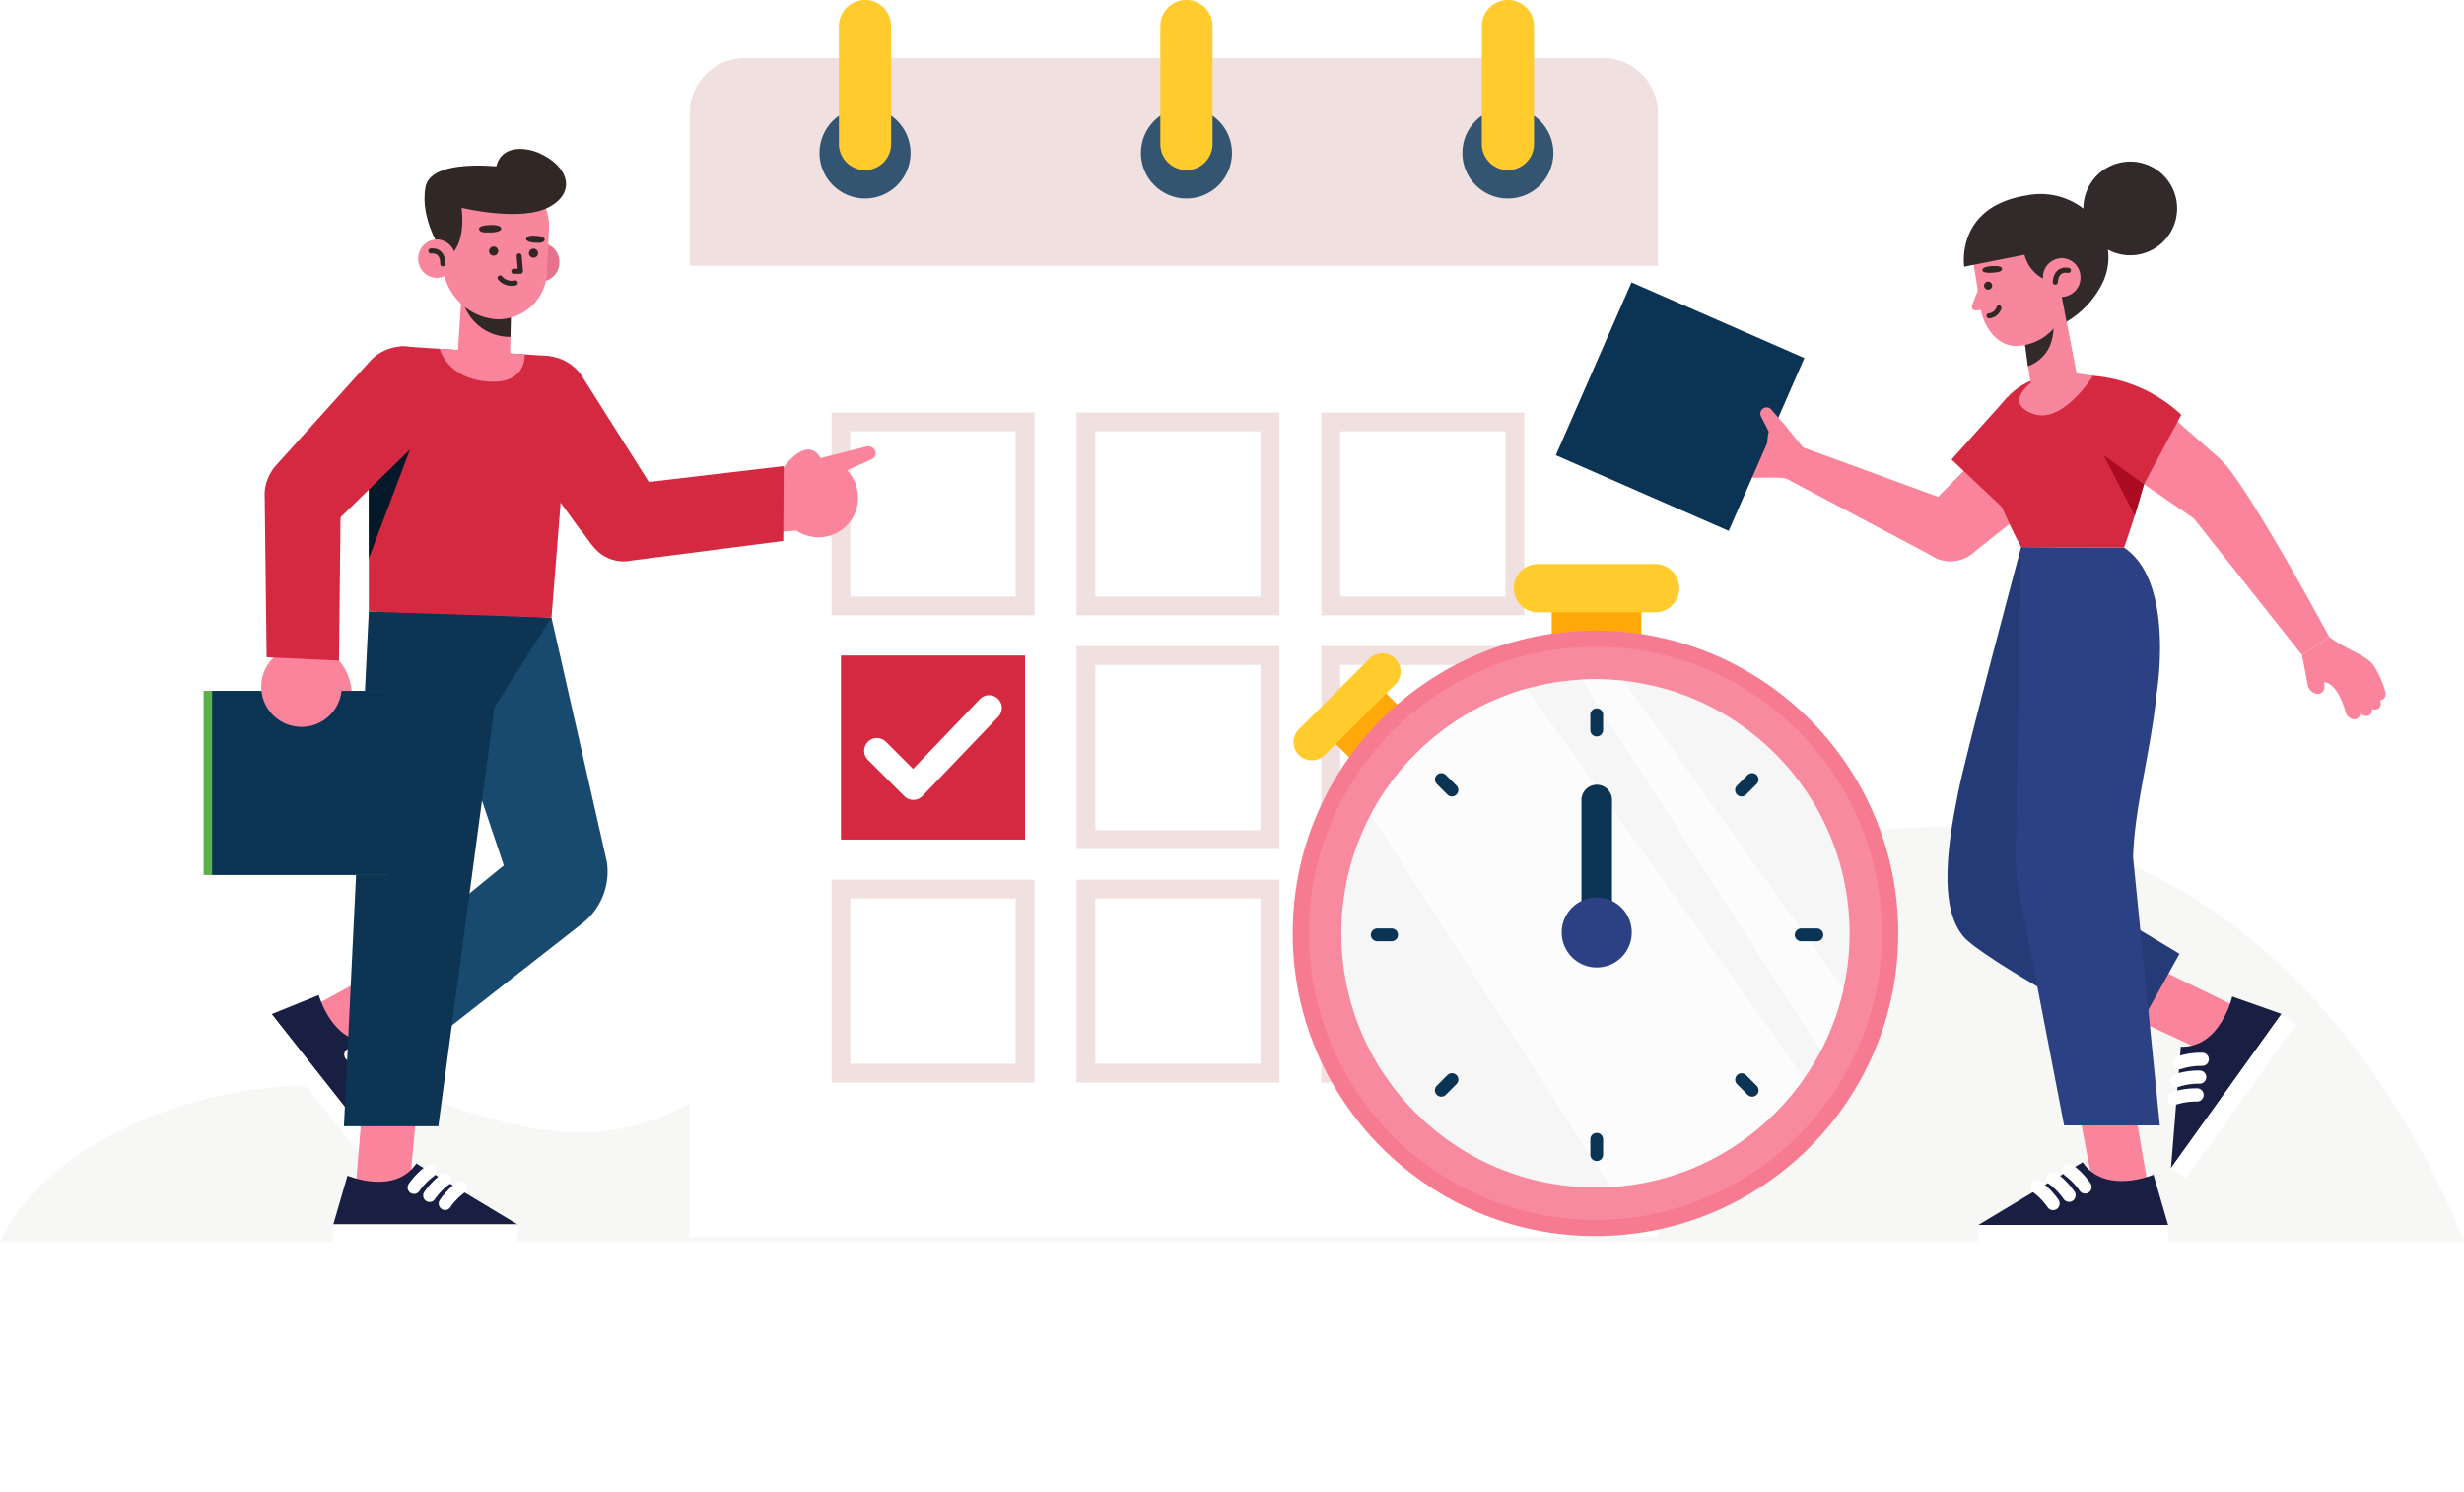 <svg xmlns="http://www.w3.org/2000/svg" xmlns:xlink="http://www.w3.org/1999/xlink" width="289.473" height="175.332" viewBox="0 0 289.473 175.332"><defs><style>.a,.ab,.ac,.ag,.g,.i,.u{fill:none;}.b{fill:#f7f7f5;}.c{fill:#fff;}.d{fill:#f0e0df;}.e{fill:#335571;}.f{fill:#ffcb2d;}.g{stroke:#f0e0df;stroke-miterlimit:10;stroke-width:2.213px;}.h{fill:#d42941;}.ac,.i,.u{stroke:#fff;}.ab,.ac,.ag,.i,.u{stroke-linecap:round;stroke-linejoin:round;}.i{stroke-width:3px;}.j{fill:#ffa80a;}.k{fill:#f67b91;}.l{fill:#f88aa0;}.m{fill:#f6f6f6;}.n{opacity:0.71;}.o{clip-path:url(#c);}.p{fill:#0b3454;}.q{fill:#2b4183;}.r{fill:#18496f;}.s{fill:#fa849b;}.t{fill:#181f42;}.u{stroke-width:1.504px;}.v{fill:#0d3453;}.w{fill:#5cae48;}.x{fill:#051827;}.y{fill:#e6728c;}.z{fill:#312725;}.aa{fill:#f8879d;}.ab,.ag{stroke:#312725;}.ab{stroke-width:0.597px;}.ac{stroke-width:1.548px;}.ad{fill:#243b77;}.ae{fill:#ac0c22;}.af{fill:#32292a;}.ag{stroke-width:0.603px;}.ah{filter:url(#a);}</style><filter id="a" x="51.04" y="1.234" width="173.735" height="174.098" filterUnits="userSpaceOnUse"><feOffset input="SourceAlpha"/><feGaussianBlur stdDeviation="10" result="b"/><feFlood flood-opacity="0.161"/><feComposite operator="in" in2="b"/><feComposite in="SourceGraphic"/></filter><clipPath id="c"><circle class="a" cx="29.856" cy="29.856" r="29.856"/></clipPath></defs><g transform="translate(-65.989 -90.619)"><g transform="translate(65.989 187.776)"><path class="b" d="M122.522,356.384a35.356,35.356,0,0,1,7.229,1.592l0,0,.1.033.259.09c13.12,4.681,19.145,3.8,24.3,2.219,13.931-4.279,22.19-22.7,44.752-19.132,9.57,1.512,17.269,3.568,23.269,7.752l-.008-.018c.042.035.083.065.126.1.861.6,1.7,1.218,2.492,1.85,11.735,7.66,23.425-2.325,26.781-4.587.246-.179.5-1.6.753-1.776.135-.1.209-.158.209-.158v.012c14.7-10.363,38.09-20.86,60.636-18.283,38.738,4.428,54.328,48.362,54.328,48.362H78.274C82.8,364.045,100.883,353.91,122.522,356.384Z" transform="translate(-78.274 -325.678)"/></g><g transform="translate(147.029 90.619)"><g class="ah" transform="matrix(1, 0, 0, 1, -81.04, 0)"><rect class="c" width="113.735" height="114.098" transform="translate(81.04 31.23)"/></g><path class="d" d="M355.11,150.341v17.948H241.375V150.341a6.457,6.457,0,0,1,6.456-6.456H348.654A6.456,6.456,0,0,1,355.11,150.341Z" transform="translate(-241.375 -137.055)"/><g transform="translate(15.235)"><g transform="translate(75.523)"><circle class="e" cx="5.35" cy="5.35" r="5.35" transform="translate(0 12.625)"/><path class="f" d="M431.7,150.123h0a3.066,3.066,0,0,0,3.066-3.066V133.205a3.066,3.066,0,0,0-3.066-3.066h0a3.066,3.066,0,0,0-3.066,3.066v13.851A3.066,3.066,0,0,0,431.7,150.123Z" transform="translate(-426.347 -130.139)"/></g><g transform="translate(37.761)"><circle class="e" cx="5.35" cy="5.35" r="5.35" transform="translate(0 12.625)"/><path class="f" d="M355.7,150.123h0a3.066,3.066,0,0,0,3.066-3.066V133.205a3.066,3.066,0,0,0-3.066-3.066h0a3.066,3.066,0,0,0-3.067,3.066v13.851A3.066,3.066,0,0,0,355.7,150.123Z" transform="translate(-350.349 -130.139)"/></g><circle class="e" cx="5.35" cy="5.35" r="5.35" transform="translate(0 12.625)"/><path class="f" d="M279.7,150.123h0a3.066,3.066,0,0,0,3.066-3.066V133.205a3.066,3.066,0,0,0-3.066-3.066h0a3.066,3.066,0,0,0-3.066,3.066v13.851A3.066,3.066,0,0,0,279.7,150.123Z" transform="translate(-274.35 -130.139)"/></g><g transform="translate(17.759 49.57)"><rect class="g" width="21.625" height="21.625" transform="translate(79.169 21.625) rotate(180)"/><rect class="g" width="21.625" height="21.625" transform="translate(50.397 21.625) rotate(180)"/><rect class="g" width="21.625" height="21.625" transform="translate(21.625 21.625) rotate(180)"/><g transform="translate(0 27.451)"><rect class="g" width="21.625" height="21.625" transform="translate(79.169 21.625) rotate(180)"/><rect class="g" width="21.625" height="21.625" transform="translate(50.397 21.625) rotate(180)"/><rect class="h" width="21.625" height="21.625" transform="translate(21.625 21.625) rotate(180)"/><path class="i" d="M373.6,235.713l4.271,4.271,8.905-9.306" transform="translate(-369.378 -224.518)"/></g><g transform="translate(0 54.901)"><rect class="g" width="21.625" height="21.625" transform="translate(79.169 21.625) rotate(180)"/><rect class="g" width="21.625" height="21.625" transform="translate(50.397 21.625) rotate(180)"/><rect class="g" width="21.625" height="21.625" transform="translate(21.625 21.625) rotate(180)"/></g></g><g transform="translate(70.827 66.269)"><g transform="translate(0.107)"><g transform="translate(25.866)"><rect class="j" width="10.524" height="6.931" transform="translate(4.459 3.879)"/><path class="f" d="M452.8,269.19H439.034a2.838,2.838,0,0,1-2.838-2.839h0a2.838,2.838,0,0,1,2.838-2.838H452.8a2.838,2.838,0,0,1,2.838,2.838h0A2.839,2.839,0,0,1,452.8,269.19Z" transform="translate(-436.196 -263.513)"/></g><g transform="translate(0 10.497)"><rect class="j" width="8.391" height="5.919" transform="translate(4.136 9.83) rotate(-45)"/><path class="f" d="M396.079,288.292l-8.289,8.289a2.139,2.139,0,0,1-3.025,0h0a2.139,2.139,0,0,1,0-3.025l8.289-8.289a2.139,2.139,0,0,1,3.025,0h0A2.139,2.139,0,0,1,396.079,288.292Z" transform="translate(-384.138 -284.64)"/></g></g><g transform="translate(0 7.823)"><circle class="k" cx="35.57" cy="35.57" r="35.57"/><circle class="l" cx="33.657" cy="33.657" r="33.657" transform="translate(1.914 1.914)"/><circle class="m" cx="29.856" cy="29.856" r="29.856" transform="translate(5.714 5.714)"/><g class="n" transform="translate(5.714 5.714)"><g class="o"><path class="c" d="M389.772,292.957l45.254,70.124L455.47,345.5,410.7,282.735Z" transform="translate(-392.58 -286.722)"/><path class="c" d="M438.309,267.862l45.254,70.124,2.63-8.791-44.773-62.764Z" transform="translate(-417 -278.519)"/></g></g><g transform="translate(9.145 9.176)"><g transform="translate(25.823)"><path class="p" d="M455.05,300.992a.751.751,0,0,1-.751-.751v-1.763a.751.751,0,1,1,1.5,0v1.763A.751.751,0,0,1,455.05,300.992Z" transform="translate(-454.299 -297.727)"/><path class="p" d="M455.05,401.388a.751.751,0,0,1-.751-.751v-1.763a.751.751,0,1,1,1.5,0v1.763A.75.75,0,0,1,455.05,401.388Z" transform="translate(-454.299 -348.239)"/></g><g transform="translate(7.563 7.563)"><path class="p" d="M419.547,315.7a.749.749,0,0,1-.531-.22l-1.247-1.247a.751.751,0,0,1,1.062-1.062l1.247,1.247a.751.751,0,0,1-.531,1.282Z" transform="translate(-417.549 -312.949)"/><path class="p" d="M490.538,386.689a.749.749,0,0,1-.531-.22l-1.247-1.247a.751.751,0,0,1,1.062-1.062l1.247,1.247a.751.751,0,0,1-.531,1.282Z" transform="translate(-453.266 -348.667)"/></g><g transform="translate(7.563 7.563)"><path class="p" d="M418.3,386.689a.751.751,0,0,1-.531-1.282l1.247-1.247a.751.751,0,1,1,1.062,1.062l-1.247,1.247A.748.748,0,0,1,418.3,386.689Z" transform="translate(-417.549 -348.667)"/><path class="p" d="M489.291,315.7a.751.751,0,0,1-.531-1.282l1.247-1.247a.751.751,0,0,1,1.062,1.062l-1.247,1.247A.748.748,0,0,1,489.291,315.7Z" transform="translate(-453.266 -312.949)"/></g><g transform="translate(0 25.824)"><path class="p" d="M404.841,351.2h-1.763a.751.751,0,0,1,0-1.5h1.763a.751.751,0,0,1,0,1.5Z" transform="translate(-402.327 -349.7)"/><path class="p" d="M505.237,351.2h-1.763a.751.751,0,1,1,0-1.5h1.763a.751.751,0,1,1,0,1.5Z" transform="translate(-452.839 -349.7)"/></g><g transform="translate(22.458 8.938)"><path class="p" d="M455.788,333.069H452.2V317.51a1.794,1.794,0,0,1,1.795-1.794h0a1.794,1.794,0,0,1,1.794,1.794Z" transform="translate(-449.877 -315.716)"/><circle class="q" cx="4.116" cy="4.116" r="4.116" transform="translate(0 13.237)"/></g></g></g></g></g><g transform="translate(89.911 108.119)"><g transform="translate(6.384 54.287)"><g transform="translate(0)"><g transform="translate(18.828)"><path class="r" d="M192.816,275.405l6.5,28.668a7.736,7.736,0,0,1-2.748,7.148L177.161,326.4l.359-13.975,9.694-7.911-10.053-29.9Z" transform="translate(-177.161 -274.616)"/></g><g transform="translate(0 41.802)"><path class="s" d="M153.571,368.844l9.345-4.889-3.69-5.208-10.149,5.519,3.239,4.107Z" transform="translate(-144.203 -358.748)"/><g transform="translate(0 3.328)"><path class="t" d="M148.039,365.446s1.579,5.788,6.126,5.465l1.753,13.79L142.5,367.687Z" transform="translate(-140.895 -365.446)"/><rect class="c" width="21.666" height="2.046" transform="matrix(0.619, 0.785, -0.785, 0.619, 1.607, 2.242)"/><path class="u" d="M163.79,379.8a8.144,8.144,0,0,0-2.614-.264" transform="translate(-150.29 -372.528)"/><path class="u" d="M164.572,383.859a8.14,8.14,0,0,0-2.614-.264" transform="translate(-150.684 -374.572)"/><path class="u" d="M165.354,387.921a8.141,8.141,0,0,0-2.614-.264" transform="translate(-151.077 -376.616)"/></g></g></g><g transform="translate(8.848 0.087)"><g transform="translate(0 58.009)"><path class="s" d="M168.452,402.232l.946-10.365-6.375-.327-.949,11.387h5.23Z" transform="translate(-159.59 -391.54)"/><g transform="translate(0 6.821)"><path class="t" d="M158.743,406.7s5.523,2.344,8.085-1.426l11.913,7.162H157.075Z" transform="translate(-157.075 -405.269)"/><rect class="c" width="21.666" height="2.046" transform="translate(0 7.162)"/><path class="u" d="M177.99,407.154a8.131,8.131,0,0,0-1.826,1.889" transform="translate(-166.68 -406.217)"/><path class="u" d="M181.665,409.055a8.144,8.144,0,0,0-1.825,1.889" transform="translate(-168.528 -407.174)"/><path class="u" d="M185.338,410.956a8.145,8.145,0,0,0-1.825,1.889" transform="translate(-170.377 -408.13)"/></g></g><g transform="translate(1.248)"><path class="v" d="M162.512,274.791l-2.924,60.461h11.091l8.078-60.263Z" transform="translate(-159.587 -274.791)"/><path class="v" d="M200.439,275.935h0l-6.722,10.538-1.4-10.8Z" transform="translate(-176.052 -275.233)"/></g></g></g><g transform="translate(0 23.199)"><g transform="translate(34.631 1.117)"><path class="s" d="M259.974,249.375l-6.624.519,1.185-6.655,6.919.583Z" transform="translate(-224.913 -228.858)"/><g transform="translate(32.662 10.624)"><g transform="translate(0 0.375)"><path class="s" d="M270.14,246.667a4.644,4.644,0,1,1,.5-6.548A4.644,4.644,0,0,1,270.14,246.667Z" transform="translate(-262.165 -237.471)"/><path class="s" d="M267.045,237.467s-.843-1.943-2.809-.5-3.711,4.385-.957,8.16Z" transform="translate(-261.853 -236.433)"/></g><path class="s" d="M272.3,237.062l5.335-1.342a.875.875,0,0,1,1.086.528h0a.754.754,0,0,1-.4.943l-5.419,2.424Z" transform="translate(-267.111 -235.678)"/></g><path class="h" d="M206.166,217.047l8.75,13.845a4.84,4.84,0,0,1-1.579,6.409h0a4.839,4.839,0,0,1-6.688-1.388L197,222.612a5.364,5.364,0,0,1,.686-6.745h0A5.364,5.364,0,0,1,206.166,217.047Z" transform="translate(-196.118 -214.296)"/><path class="h" d="M210.83,241.308l.516-7.58,1.88,10.888Z" transform="translate(-203.52 -224.073)"/><g transform="translate(10.219 12.948)"><path class="h" d="M220.722,242.617l19.265-2.263-.061,8.8-17.917,2.309a4.474,4.474,0,0,1-5.321-4.555h0A4.473,4.473,0,0,1,220.722,242.617Z" transform="translate(-216.685 -240.354)"/></g></g><g transform="translate(0 12.914)"><g transform="translate(0 22.334)"><path class="s" d="M152.569,290.172s2.148.173,1.8-2.283-2.163-5.435-6.874-4.768Z" transform="translate(-137.022 -283.007)"/><rect class="w" width="21.625" height="21.625" transform="translate(21.625 26.855) rotate(180)"/><rect class="p" width="21.625" height="21.625" transform="translate(22.625 26.855) rotate(180)"/><path class="s" d="M140.153,288.744a4.729,4.729,0,1,1,5.642,3.59A4.728,4.728,0,0,1,140.153,288.744Z" transform="translate(-133.272 -282.988)"/></g><path class="h" d="M149.791,242.649l-.212,19.4-8.5-.4-.226-18.848a4.473,4.473,0,0,1,5.2-4.7h0A4.473,4.473,0,0,1,149.791,242.649Z" transform="translate(-133.678 -238.039)"/></g><g transform="translate(7.279)"><path class="h" d="M160.816,221.451l-11.721,11.44a4.84,4.84,0,0,1-6.6-.211h0a4.84,4.84,0,0,1-.034-6.83l11-12.2a5.365,5.365,0,0,1,6.741-.733h0A5.364,5.364,0,0,1,160.816,221.451Z" transform="translate(-141.07 -212.049)"/></g><g transform="translate(19.404 0)"><g transform="translate(0)"><path class="h" d="M186.175,213.147l-16.667-1.1c-1.5-.1-4.183,2.63-4.025,4.128l-.009,27.044,21.462.7,2.18-27.451A3.152,3.152,0,0,0,186.175,213.147Z" transform="translate(-165.473 -212.049)"/></g><path class="x" d="M165.473,241.157l4.841-4.724-4.838,12.8Z" transform="translate(-165.473 -224.317)"/></g></g><g transform="translate(25.206 0)"><path class="y" d="M201.661,189.63a2.257,2.257,0,0,0,2.005,2.469,2.232,2.232,0,0,0,2.393-2.074,2.256,2.256,0,0,0-2.005-2.468A2.232,2.232,0,0,0,201.661,189.63Z" transform="translate(-189.478 -176.522)"/><path class="s" d="M192.742,199.7l-.1,5.445A2.661,2.661,0,0,1,189.627,208h0c-1.556-.045-3.251-.832-3.151-2.516l.559-8.56Z" transform="translate(-181.84 -181.241)"/><path class="z" d="M193.162,204.415a5.736,5.736,0,0,1-5.726-4.729c-.4-1.581,5.8.55,5.8.55Z" transform="translate(-182.315 -182.336)"/><path class="aa" d="M189.283,188.477h0a5.749,5.749,0,0,0,5.862-5.038l.263-5.483a6.028,6.028,0,0,0-5.377-6.4h0c-3.248-.292-6.682,2.14-6.969,5.494l-.153,4.275A6.841,6.841,0,0,0,189.283,188.477Z" transform="translate(-180.045 -168.464)"/><g transform="translate(7.149 8.937)"><path class="ab" d="M200.4,190.662l.145,1.792-.769.015" transform="translate(-195.683 -187.027)"/><path class="z" d="M192.883,183.35s1.275-.085,1.279.451c0,0-.007.362-1.12.414s-1.4-.037-1.5-.38S192.286,183.343,192.883,183.35Z" transform="translate(-191.539 -183.345)"/><path class="z" d="M203.8,185.87s-1.049-.131-1.144.371c0,0-.056.339.863.433s1.221-.022,1.313-.3C204.931,186.069,204.295,185.887,203.8,185.87Z" transform="translate(-197.13 -184.608)"/><path class="z" d="M203.339,189.456a.535.535,0,1,0,.561-.524A.546.546,0,0,0,203.339,189.456Z" transform="translate(-197.476 -186.156)"/><path class="z" d="M193.918,188.964a.535.535,0,1,0,.561-.524A.545.545,0,0,0,193.918,188.964Z" transform="translate(-192.736 -185.908)"/><path class="ab" d="M196.512,195.859a1.772,1.772,0,0,0,1.786.585" transform="translate(-194.041 -189.641)"/></g><path class="z" d="M191.982,165.786c-1.191-.512-4.231-1.076-4.9,1.612-3.025-.231-7.838-.174-8.322,2.448-.711,3.853,2.024,7.671,2.024,7.671l.77.392s1.954-1.019,1.449-5.628c0,0,6.991,1.686,10.27-.088S195.559,167.325,191.982,165.786Z" transform="translate(-177.9 -165.358)"/><g transform="translate(0 10.636)"><path class="aa" d="M177.158,188.826a2.235,2.235,0,0,0,1.986,2.445,2.211,2.211,0,0,0,2.37-2.054,2.234,2.234,0,0,0-1.986-2.444A2.211,2.211,0,0,0,177.158,188.826Z" transform="translate(-177.15 -186.765)"/><path class="ab" d="M181.544,190.994s.139-1.631-1.393-1.509" transform="translate(-178.66 -188.13)"/></g><path class="s" d="M182.241,212.623l9.976.656s.316,3.438-4.121,3.2C183.1,216.213,182.241,212.623,182.241,212.623Z" transform="translate(-179.711 -189.138)"/></g></g><g transform="translate(248.77 109.604)"><g transform="translate(46.004 45.291)"><g transform="translate(21.652 49.764)"><path class="s" d="M592.142,369.765l-9.836-4.585,3.548-5.526,10.691,5.195-3.136,4.374Z" transform="translate(-582.306 -359.653)"/><g transform="translate(4.611 3.05)"><path class="t" d="M598.778,365.792s-1.351,6.023-6.039,5.905l-1.153,14.256,12.989-18.117Z" transform="translate(-591.586 -365.792)"/><rect class="c" width="22.293" height="2.106" transform="translate(14.7 3.27) rotate(125.637)"/><path class="ac" d="M593.6,381.03a8.378,8.378,0,0,1,2.674-.394" transform="translate(-592.601 -373.261)"/><path class="ac" d="M592.99,385.242a8.378,8.378,0,0,1,2.674-.394" transform="translate(-592.292 -375.38)"/><path class="ac" d="M592.377,389.454a8.363,8.363,0,0,1,2.674-.394" transform="translate(-591.984 -377.499)"/></g></g><path class="ad" d="M547.388,259.5s-6.427,23.982-7.372,28.711S537.178,302.4,541.15,305.8s19.23,11.57,19.23,11.57l5.613-10.077-9.091-5.465Z" transform="translate(-538.728 -259.499)"/><g transform="translate(3.635)"><g transform="translate(0 65.265)"><path class="s" d="M571.569,401.854l-2-10.665,6.559-.336,2.007,11.716h-5.382Z" transform="translate(-557.878 -390.852)"/><g transform="translate(0 7.019)"><path class="t" d="M566.62,406.445s-5.682,2.412-8.318-1.467l-12.258,7.369h22.293Z" transform="translate(-546.045 -404.978)"/><rect class="c" width="22.293" height="2.106" transform="translate(22.293 9.475) rotate(180)"/><path class="ac" d="M567.488,406.918a8.362,8.362,0,0,1,1.879,1.944" transform="translate(-556.833 -405.954)"/><path class="ac" d="M563.708,408.874a8.368,8.368,0,0,1,1.878,1.944" transform="translate(-554.932 -406.938)"/><path class="ac" d="M559.928,410.83a8.369,8.369,0,0,1,1.878,1.944" transform="translate(-553.03 -407.922)"/></g></g><path class="q" d="M555.508,259.5l-.638,36.18a20.028,20.028,0,0,0,.309,3.871l5.375,27.9H571.8l-3.138-31.468c.133-5.788,2.053-12.27,2.771-19.328,0,0,2.205-13.093-3.84-17.092Z" transform="translate(-550.483 -259.499)"/></g></g><g transform="translate(0 14.194)"><g transform="translate(0 0)"><g transform="translate(26.937 19.403)"><path class="s" d="M520.882,242.693l-18.39-6.729-2.138,3.58,17.928,9.5a4.1,4.1,0,0,0,5.495-4.567h0C523.515,243.036,522.265,243.185,520.882,242.693Z" transform="translate(-500.354 -235.964)"/></g><g transform="translate(17.939 15.654)"><path class="s" d="M491.121,229.437a1.367,1.367,0,0,0-1.285-.4.814.814,0,0,0-.517,1.269l.264.436c-.591.226-1.809.283-4.038-1.969a1.124,1.124,0,0,0-1.377-.2.692.692,0,0,0-.21.906c.008.015.018.03.027.045a1.022,1.022,0,0,0-.893.094.692.692,0,0,0-.21.906.9.9,0,0,0,.077.128.883.883,0,0,0-.42.145.693.693,0,0,0-.21.906,1.017,1.017,0,0,0,.191.265c.029.03.059.056.088.085-.013.008-.028.013-.041.022a.691.691,0,0,0-.21.906,1.007,1.007,0,0,0,.191.265,13.029,13.029,0,0,0,1.823,1.553h0l.028.018a8.622,8.622,0,0,0,.84.513c1.288.748,4.045.121,6.416.5l1.85-3.492Z" transform="translate(-482.245 -228.418)"/></g><rect class="p" width="22.171" height="22.171" transform="translate(29.2 8.889) rotate(113.638)"/><path class="s" d="M497.587,228.826l-1.8-2.1a.734.734,0,0,0-1.112,0h0a.734.734,0,0,0-.1.811l.908,1.79a4.986,4.986,0,0,0,1.073,4.545Z" transform="translate(-470.469 -211.784)"/><g transform="translate(41.718 13.47)"><path class="s" d="M544,244l-6.695,5.347a4.1,4.1,0,0,1-4.706.285h0c-2.072-1.278-3.338-2.458-1.846-4.382l7.354-7.458Z" transform="translate(-530.102 -230.949)"/><path class="h" d="M554.016,230.67s-.89,4.394-6.171,8.381l-8.141-7.687,6.587-7.341Z" transform="translate(-534.934 -224.022)"/></g></g><g transform="translate(60.47 10.974)"><g transform="translate(11.325 9.246)"><path class="s" d="M592.349,243.311,606.5,261.168l3.2-2.122s-8.123-15.123-11.9-19.894a4.1,4.1,0,0,0-7.052,1.15h0C590.254,241.68,591.406,242.186,592.349,243.311Z" transform="translate(-590.636 -237.608)"/><g transform="translate(15.868 21.438)"><path class="s" d="M623.259,286.468a1.33,1.33,0,0,0,.911.94.791.791,0,0,0,1.033-.843l-.023-.5c.609.082,1.676.6,2.534,3.56a1.094,1.094,0,0,0,1.083.811.674.674,0,0,0,.6-.677c0-.016,0-.034,0-.051a1,1,0,0,0,.807.335.673.673,0,0,0,.6-.676.9.9,0,0,0-.006-.146.862.862,0,0,0,.426.072.674.674,0,0,0,.6-.677.972.972,0,0,0-.04-.315c-.011-.039-.024-.075-.035-.113.015,0,.03,0,.046,0a.674.674,0,0,0,.6-.677,1,1,0,0,0-.04-.315,12.679,12.679,0,0,0-.836-2.175h0L631.5,285a8.489,8.489,0,0,0-.48-.828c-.752-1.239-3.4-1.985-5.247-3.414l-3.2,2.122Z" transform="translate(-622.573 -280.754)"/></g></g><path class="s" d="M584.695,226.931l6.44,5.651a4.094,4.094,0,0,1,1.108,4.583h0c-.894,2.264-1.833,3.718-3.989,2.588l-8.635-5.928Z" transform="translate(-573.768 -222.99)"/><path class="h" d="M570.478,219a17.162,17.162,0,0,1,10.376,4.581l-4.386,8.158-8.624-2.992Z" transform="translate(-567.844 -218.999)"/></g><g transform="translate(50.752 10.974)"><path class="h" d="M553.656,219.485s-5.354,1.479-5.372,8.657c-.01,3.918,3.912,10.979,3.912,10.979l12.087.066s1.775-4.923,2.838-9.373-2.339-8.68-6.483-10.815Z" transform="translate(-548.284 -218.999)"/><path class="ae" d="M580.4,241.192l-4.743-3.4,3.658,7.084Z" transform="translate(-562.055 -228.453)"/></g></g><g transform="translate(47.93 0)"><g transform="translate(0.932 6.786)"><g transform="translate(5.409 8.508)"><path class="aa" d="M560.267,211.787h0c1.677-.25,2.272-1.373,2.022-3.05l-1.864-9.609-5.058.809,1.411,9.267A3.069,3.069,0,0,0,560.267,211.787Z" transform="translate(-555.367 -199.128)"/><path class="af" d="M560.068,202.954s1.64,5.123-2.708,6.865l-.4-3.058,4.466-3.379" transform="translate(-556.167 -201.053)"/></g><path class="aa" d="M550.138,196.879h0c3.158-.3,5.5-2.827,5.234-5.645L554.5,182l-5.324.015c-1.962.186-4.662,2.788-4.5,4.54l.929,5.73C545.8,194.338,547.483,197.13,550.138,196.879Z" transform="translate(-544.577 -182.004)"/><path class="aa" d="M545.757,195.965l-1.21,3.092a.45.45,0,0,0,.466.668l2.082-.194Z" transform="translate(-544.481 -189.028)"/></g><g transform="translate(2.174 12.268)"><path class="z" d="M548.074,193.056s-1.135.031-1.093.505c0,0,.037.319,1.025.273s1.235-.15,1.29-.461S548.6,193,548.074,193.056Z" transform="translate(-546.98 -193.037)"/><path class="z" d="M548.346,197.152a.475.475,0,1,1-.54-.416A.484.484,0,0,1,548.346,197.152Z" transform="translate(-547.191 -194.896)"/><path class="ab" d="M548.573,203.881a1.335,1.335,0,0,0,1.16-.927" transform="translate(-547.781 -198.027)"/></g><path class="aa" d="M560.944,217.9l3.426.548s-3.6,5.831-7.141,4.433c-4.085-1.613,1.331-4.679,1.331-4.679Z" transform="translate(-549.195 -193.277)"/><path class="af" d="M552.915,186.376a4.408,4.408,0,0,1-3.183-3.191l-7.081,1.4s-1.1-7.054,7.379-8.383a8.218,8.218,0,0,1,8.4,3.442,6.912,6.912,0,0,1,.545,6.7,10.855,10.855,0,0,1-4.313,4.712L554,187.527S553.391,186.5,552.915,186.376Z" transform="translate(-542.605 -172.233)"/><g transform="translate(9.296 11.346)"><path class="aa" d="M565.726,193.47a2.254,2.254,0,0,1-2.227,2.266,2.23,2.23,0,0,1-2.184-2.287,2.254,2.254,0,0,1,2.226-2.266A2.23,2.23,0,0,1,565.726,193.47Z" transform="translate(-561.315 -191.182)"/><path class="ag" d="M564.228,195.427s.015-1.651,1.542-1.383" transform="translate(-562.781 -192.607)"/></g><path class="af" d="M581.806,172.937a5.506,5.506,0,1,1-6.346-4.513A5.506,5.506,0,0,1,581.806,172.937Z" transform="translate(-556.826 -168.347)"/></g></g></g></svg>